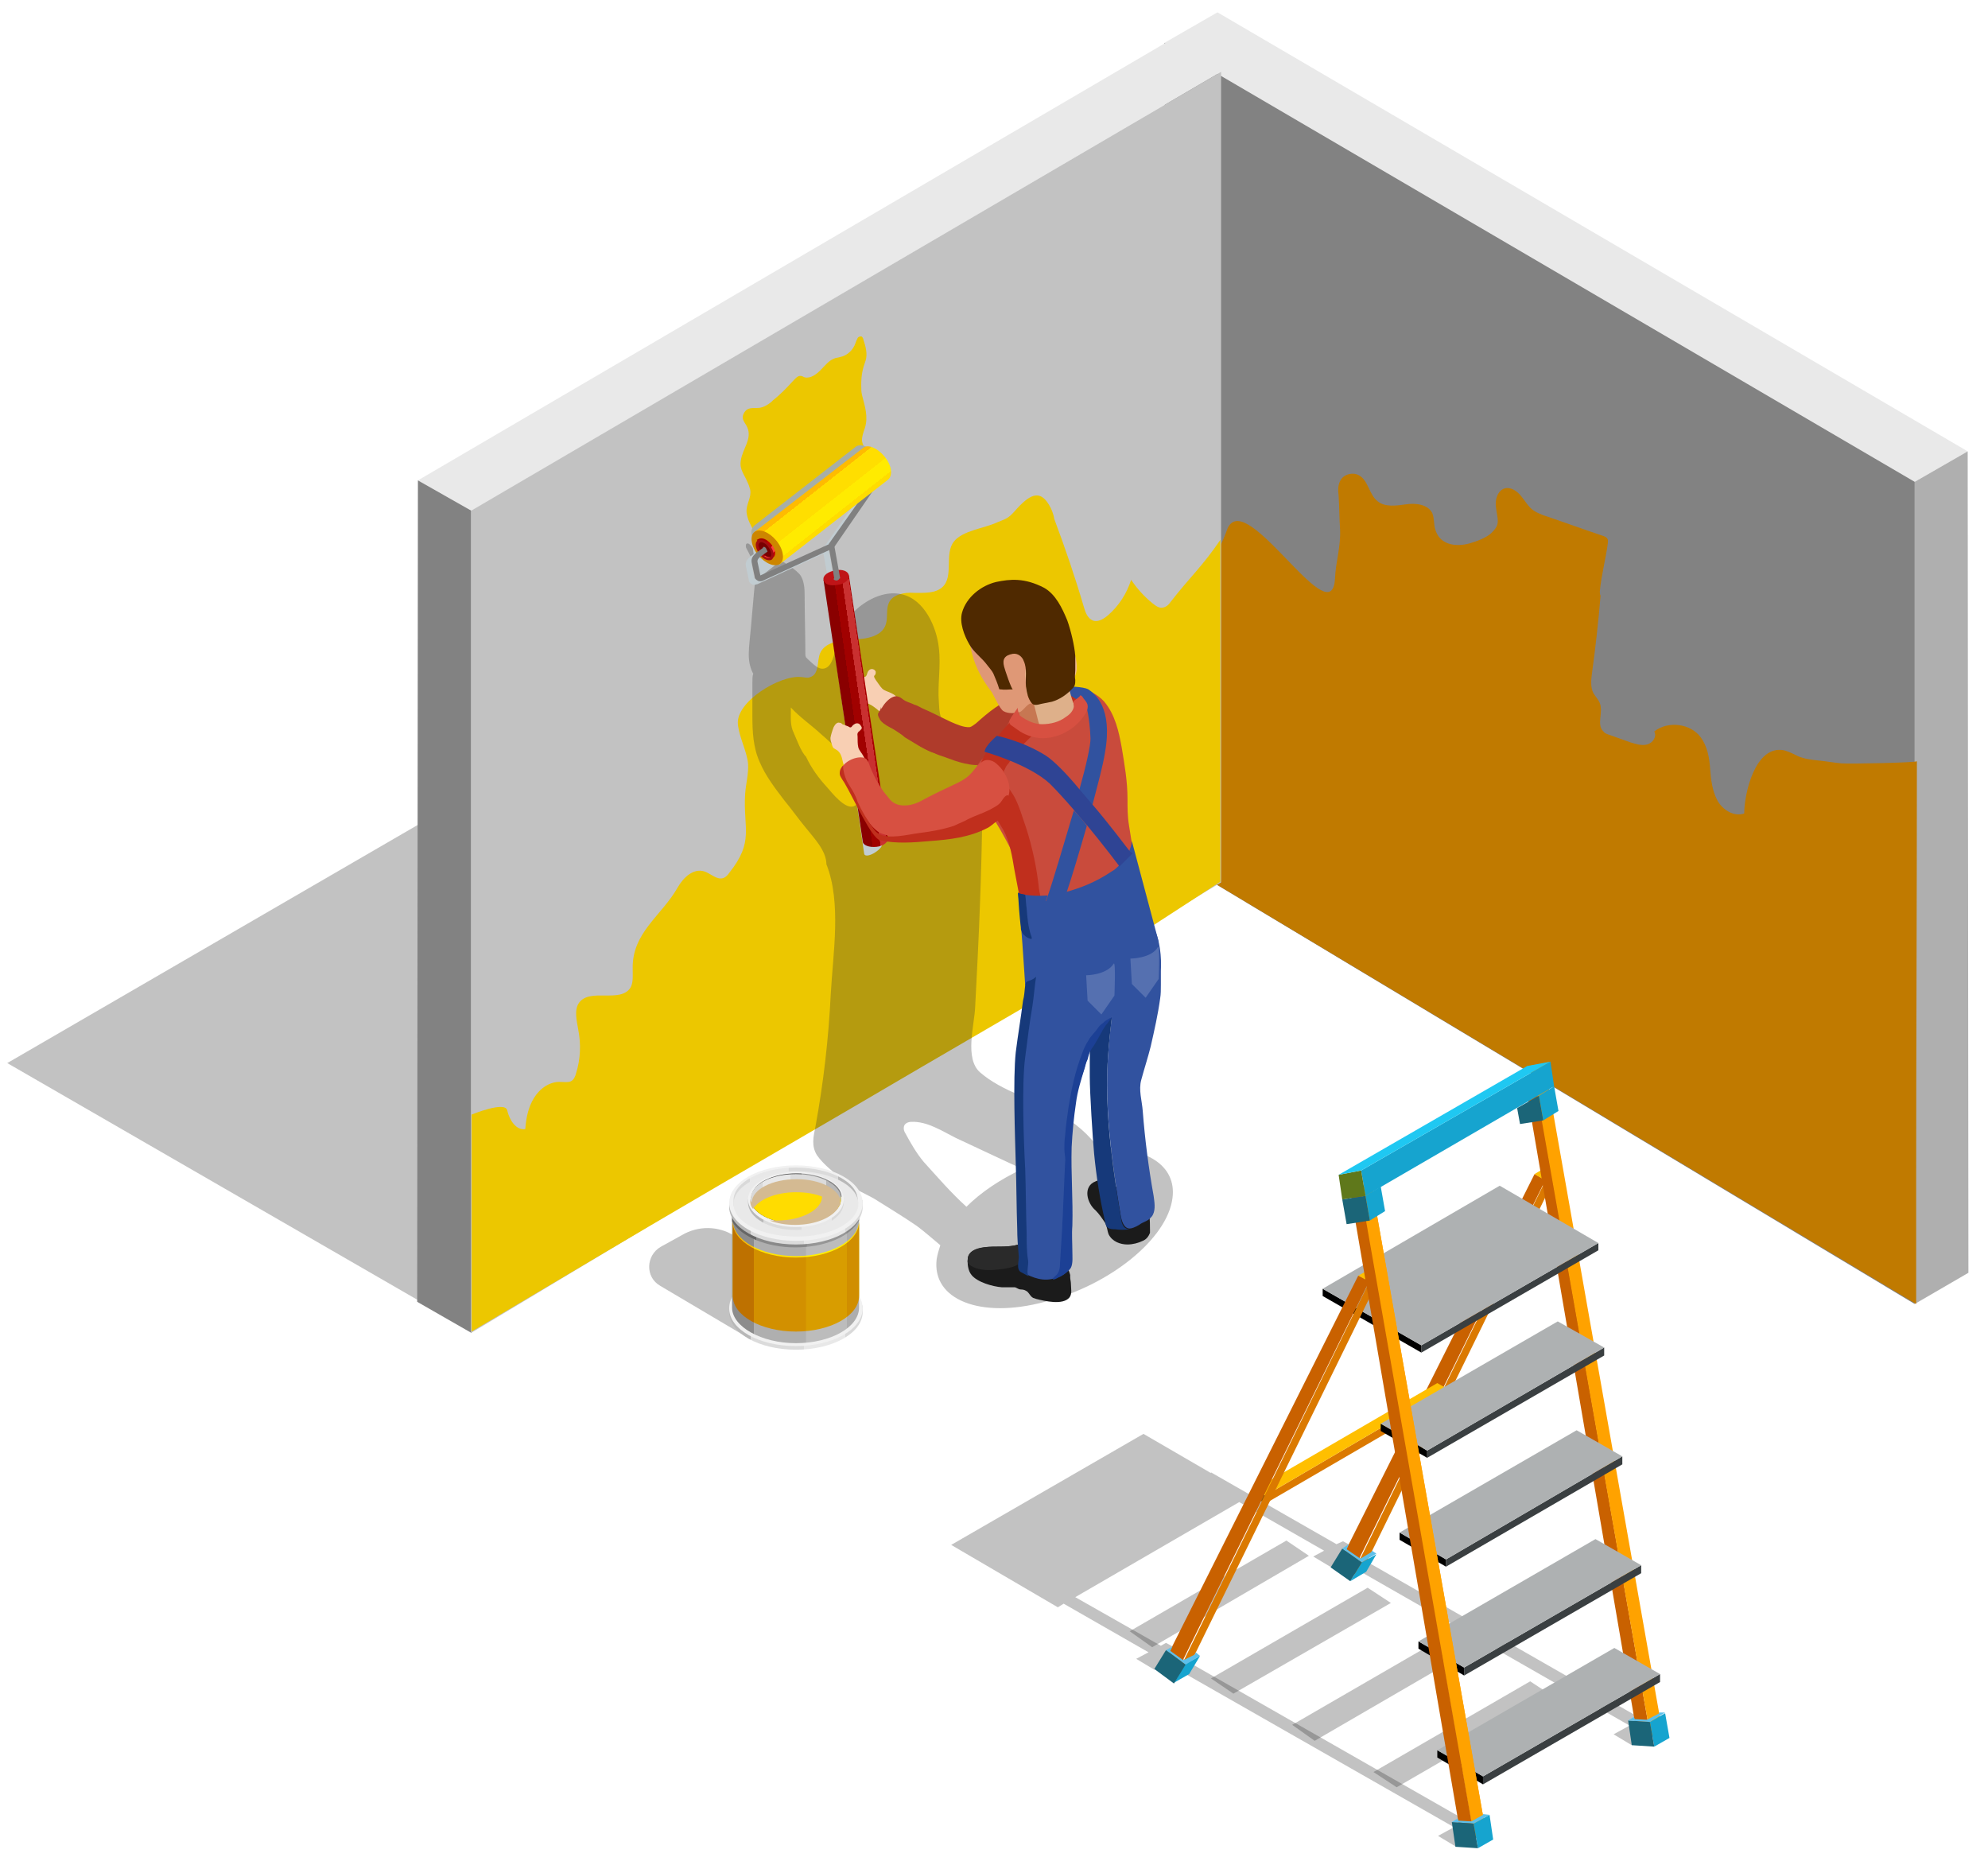 <?xml version="1.0" encoding="utf-8"?>
<!-- Generator: Adobe Illustrator 22.1.0, SVG Export Plug-In . SVG Version: 6.00 Build 0)  -->
<svg version="1.0" id="Layer_1" xmlns="http://www.w3.org/2000/svg" xmlns:xlink="http://www.w3.org/1999/xlink" x="0px" y="0px"
	 viewBox="0 0 274 257" enable-background="new 0 0 274 257" xml:space="preserve">
<g>
	<polygon fill="#E9E9E9" points="167.8,1.7 160.5,5.9 263.9,66.4 271.2,62.2 	"/>
	<polygon fill="#AFAFAF" points="263.9,179.7 271.3,175.4 271.2,62.2 263.9,66.4 	"/>
</g>
<polygon fill="#828282" points="160.5,117.6 263.9,179.7 263.9,66.4 160.5,5.9 "/>
<path fill="#C07A00" d="M220.5,81.5c0.2-2.2,0.8-4.4,1.1-6.6c0-0.2,0.1-0.5-0.1-0.7c-0.1-0.2-0.4-0.3-0.7-0.4
	c-2.7-0.9-5.4-1.9-8.1-2.8c-0.5-0.2-1-0.4-1.4-0.7c-0.7-0.5-1.1-1.3-1.7-2c-0.6-0.7-1.4-1.2-2.2-1c-1,0.3-1.4,1.6-1.2,2.7
	c0.2,1.6,0.6,2.2-0.5,3.3c-0.7,0.8-2.2,1.3-3.2,1.6c-1.9,0.5-4.1,0.2-4.7-2c-0.2-0.7-0.1-1.5-0.4-2.2c-0.6-1.2-2.3-1.4-3.6-1.2
	c-1.4,0.2-2.9,0.4-3.9-0.4c-1.2-0.9-1.3-2.9-2.6-3.6c-0.9-0.5-2.2-0.1-2.6,0.8c-0.3,0.6-0.3,1.3-0.2,2c0.1,1.6,0.1,3.2,0.2,4.7
	c0.1,2.4-0.6,4.4-0.7,6.7c-0.4,7.7-11.2-10.8-14.4-7.5c-0.4,0.4-0.5,0.9-0.7,1.4c-1.6,4.2-4.7,6.5-7.1,10c-2.3,3.6-1.1,9.5-1.1,13.6
	c0,6.8,0,13.7,0,20.5l103.4,62c0-5.5,0-11,0-16.4c0-19.5,0.1-39,0.1-58.4c0,0.2-9.3,0.4-10.4,0.3c-1.1-0.1-2.1-0.3-3.2-0.4
	c-0.9-0.1-1.9-0.2-2.8-0.6c-0.6-0.3-1.2-0.6-1.9-0.8c-4-0.8-5.5,6-5.5,8.7c-1.4,0.5-3-0.5-3.7-1.8c-0.7-1.3-0.9-2.9-1-4.4
	c-0.1-1.5-0.4-3.1-1.3-4.3c-1.4-1.9-4.5-2.3-6.4-0.8c0.4,0.7-0.2,1.6-1,1.8c-0.8,0.2-1.6-0.1-2.3-0.3c-0.9-0.3-1.9-0.7-2.8-1
	c-0.3-0.1-0.7-0.2-0.9-0.5c-1-0.9,0-2.6-0.5-3.9c-0.2-0.5-0.6-0.9-0.9-1.4c-0.4-0.8-0.3-1.8-0.2-2.6c0.5-3.6,0.9-7.2,1.2-10.8
	C220.5,81.9,220.5,81.7,220.5,81.5z"/>
<polygon opacity="0.3" fill="#333333" points="160.5,123.8 61.3,181.3 1,146.5 100.3,88.9 "/>
<g>
	<g>
		<g>
			<g>
				<polygon fill="#E9E9E9" points="161,5.7 168.3,9.9 65,70.4 57.6,66.2 				"/>
				<polygon fill="#828282" points="65,183.7 57.5,179.4 57.6,66.2 65,70.4 				"/>
			</g>
			<polygon fill="#C2C2C2" points="168.3,121.6 64.9,183.7 64.9,70.4 168.3,9.9 			"/>
			<path fill="#ECC700" d="M144.6,69.6c-1.3-2.2-2.7-1.5-4.8,0.9c-0.9,1-1.2,1-2.4,1.5c-1.7,0.8-4.7,1.1-5.9,2.6
				c-1.4,1.7,0,4.8-1.6,6.3c-1,0.9-2.5,0.8-3.9,0.8c-1.3-0.1-3,0.2-3.5,1.4c-0.4,0.9-0.1,1.9-0.4,2.9c-0.5,1.7-2.7,2.1-4.5,2.1
				c-1.8,0.1-4,0.4-4.6,2c-0.4,1.1-0.1,2.8-1.3,3.2c-0.4,0.2-0.9,0-1.3,0c-2.9-0.3-9,3.4-8.7,6.5c0.2,1.9,1.2,3.6,1.4,5.4
				c0.1,1.4-0.3,2.8-0.4,4.2c-0.3,4.8,1.3,6.5-2.2,10.9c-0.2,0.3-0.5,0.6-0.8,0.7c-0.9,0.3-1.7-0.6-2.6-0.9
				c-1.5-0.5-2.9,0.8-3.7,2.2c-2.2,3.9-6.3,6.2-6.2,11.2c0,0.9,0.1,1.9-0.3,2.6c-1.4,2.2-5.6,0-7.1,2.1c-0.7,1-0.3,2.5-0.1,3.7
				c0.4,2,0.3,4.1-0.3,6c-0.1,0.4-0.3,0.9-0.7,1.1c-0.4,0.2-0.9,0.1-1.4,0.1c-1.5-0.1-2.9,0.9-3.7,2.2s-1.1,2.8-1.2,4.3
				c-1.3,0.2-2.2-1.3-2.5-2.6c-0.3-1.3-4.9,0.6-4.9,0.6v29.9c0,0,19-11.3,24.8-14.7c12.4-7.3,24.9-14.5,37.3-21.8
				c4.6-2.7,9.3-5.4,13.9-8.1c4.9-2.8,27.2-17.4,27.2-17.4l0-47.1c-2.6,3.8-4.1,5-6.9,8.6c-0.2,0.3-0.5,0.6-0.9,0.7
				c-0.6,0.2-1.1-0.2-1.6-0.6c-1.1-0.9-2.1-2-2.9-3.2c-0.6,1.9-1.7,3.6-3.2,4.9c-0.6,0.5-1.4,1-2.1,0.7c-0.7-0.3-1-1.1-1.2-1.8
				c-1.2-4.1-2.6-8.2-4.1-12.2C145.2,70.8,144.9,70.1,144.6,69.6z"/>
		</g>
	</g>
	<path opacity="0.3" fill="#333333" d="M129.4,89.3c-0.3-2.9-2-6.7-5.1-7.4c-2.5-0.6-5.2,0.9-6.8,2.6c-1.4,1.4-1.8,3-2.3,4.8
		c-0.2,0.8-0.5,2.5-1.5,2.8c-0.9,0.3-1.7-0.7-2.3-1.2c-0.1-0.1-0.2-0.2-0.3-0.3c-0.1-0.2-0.1-0.3-0.1-0.5c0-2.7-0.1-5.5-0.1-8.2
		c0-0.9-0.1-1.8-0.5-2.5c-0.3-0.5-0.9-0.9-1.4-1.3c-0.5-0.3-0.9-0.6-1.4-0.9c-0.2-0.2-0.5-0.3-0.7-0.4c-0.3-0.1-0.6,0-0.8,0.1
		c-0.2,0.2-0.4,0.7-0.6,0.7c-0.2,0-0.6-0.6-0.7-0.8c-0.3-0.4-0.6-0.7-0.9-1.1c-0.2-0.2-0.6-0.9-0.9-0.8c-0.2,0-0.2,0.2-0.2,0.4
		c0,0.2,0.1,0.3,0.2,0.5c0.6,1.1,1.3,2.7,1.1,4c-0.3,2.9-0.5,5.8-0.8,8.7c-0.1,1.1-0.2,2.2,0.1,3.3c0.3,1.2,1.1,2.1,1.9,3
		c0.6,0.6,1.2,1.3,2,1.7c0.7,0.3,1.1,0.4,1.7,1c1.3,1.4,2.8,2.4,4.2,3.7c1.8,1.5,3.4,3.5,5.7,4c0.2,0.1,0.5,0.1,0.7,0.3
		c0.6,0.7-0.1,2.1-0.4,2.8c-0.2,0.5-0.4,1.1-0.6,1.6c-0.2,0.5-0.4,1-0.9,1.2c-1.2,0.5-3-1.8-3.7-2.6c-1.2-1.3-2.2-2.7-2.9-4.2
		c-0.7-0.7-1.3-2.4-1.7-3.3c-0.5-1-0.4-2-0.4-3.1c0-1.2,0-2.4-0.6-3.4c-0.3-0.5-0.7-1-1.3-1.3c-0.6-0.3-1.1,0-1.6-0.4
		c-0.3-0.2-0.6-0.5-0.9-0.5c-0.4,0-0.7,0.3-0.8,0.6c-0.1,0.3-0.1,0.7-0.1,1.1c0,1.6,0,3.1,0,4.7c0,2.1,0.1,4.3,1,6.3
		c0.8,1.9,2.1,3.6,3.4,5.3c1,1.2,1.9,2.5,2.9,3.7c1.1,1.4,2.9,3.2,2.9,5.1c2.1,5.3,0.9,12.3,0.6,17.9c-0.3,6.1-1,12.2-2.1,18.2
		c-0.3,1.5-0.6,2.7,0.2,4c0.9,1.3,2.4,2.4,3.5,3.4c1.2,1.1,3,1.8,4.4,2.6c1.9,1.2,3.9,2.4,5.8,3.7c1.1,0.8,2.2,1.8,3.3,2.7
		c-0.2,0.6-0.4,1.3-0.5,1.9c-0.7,5.6,6,8.3,14.9,5.9c9-2.3,16.9-8.7,17.6-14.3c0.6-4.5-3.7-7.2-10.1-6.7c-1.4-2.1-3.4-3.7-5.6-5
		c-3.4-1.9-7.8-3-10.8-5.6c-2.2-1.9-0.8-6.5-0.7-9c0.5-9.2,0.9-18.4,1-27.6c0-2.2,0.8-7.4-0.7-9.3c-0.6-0.7-1.4-1.1-2.3-1.3
		c-2.5-0.7-2.9-1.2-3-3.8C129.2,94.3,129.7,91.8,129.4,89.3z M124.8,156.2c-0.2-0.3-0.3-0.6-0.2-1c0.1-0.4,0.6-0.6,1-0.6
		c2.2-0.1,4.3,1.3,6.1,2.2c2.6,1.2,5.1,2.4,7.7,3.6c0.5,0.2,1,0.5,1.5,0.7c-3,1.4-5.7,3.2-7.7,5.2c-2.1-1.9-4-4.1-5.9-6.2
		C126.3,158.9,125.5,157.5,124.8,156.2z"/>
	<path opacity="0.3" fill="#333333" d="M105.6,183.4l-2.1,1.2L91,177.2c-2.1-1.2-2-4.2,0.1-5.4l2.9-1.6c2.2-1.3,5-1.3,7.2,0.1
		l13.6,8.1L105.6,183.4z"/>
	<g>
		<g>
			<g>
				
					<linearGradient id="SVGID_1_" gradientUnits="userSpaceOnUse" x1="43.42" y1="182.979" x2="61.783" y2="182.979" gradientTransform="matrix(1 0 0 1 57.066 0)">
					<stop  offset="0.161" style="stop-color:#B8B8B8"/>
					<stop  offset="0.163" style="stop-color:#DBDBDB"/>
					<stop  offset="0.559" style="stop-color:#DBDBDB"/>
					<stop  offset="0.562" style="stop-color:#E8E8E8"/>
					<stop  offset="0.873" style="stop-color:#E8E8E8"/>
					<stop  offset="0.874" style="stop-color:#D9D9D9"/>
				</linearGradient>
				<path fill="url(#SVGID_1_)" d="M109.7,186c5.1,0,9.2-2.3,9.2-5.2l0-0.9c-6.1,0.4-12.2,0.5-18.4,0.4l0,0.5
					C100.5,183.7,104.6,186,109.7,186z"/>
				<path fill="#F1F1F1" d="M100.5,180.3c0,2.9,4.1,5.2,9.2,5.2s9.2-2.3,9.2-5.2c0-2.9-4.1-5.2-9.2-5.2
					C104.6,175.1,100.5,177.4,100.5,180.3z"/>
			</g>
			
				<linearGradient id="SVGID_2_" gradientUnits="userSpaceOnUse" x1="124.112" y1="-7.23" x2="142.205" y2="-7.23" gradientTransform="matrix(1 0 0 1 -23.169 182.504)">
				<stop  offset="0.161" style="stop-color:#8C8C8C"/>
				<stop  offset="0.163" style="stop-color:#AFAFAF"/>
				<stop  offset="0.559" style="stop-color:#AFAFAF"/>
				<stop  offset="0.562" style="stop-color:#BCBCBC"/>
				<stop  offset="0.873" style="stop-color:#BCBCBC"/>
				<stop  offset="0.874" style="stop-color:#ADADAD"/>
			</linearGradient>
			<path fill="url(#SVGID_2_)" d="M109.7,185.1c4.8,0,8.7-2.2,8.7-4.9l0-14.6c-5.8,0.3-11.6,0.5-17.5,0.4l0,14.2
				C100.9,182.8,104.9,185.1,109.7,185.1z"/>
			
				<linearGradient id="SVGID_3_" gradientUnits="userSpaceOnUse" x1="44.337" y1="168.795" x2="61.815" y2="168.795" gradientTransform="matrix(1 0 0 1 57.066 0)">
				<stop  offset="0.161" style="stop-color:#666666"/>
				<stop  offset="0.163" style="stop-color:#898989"/>
				<stop  offset="0.559" style="stop-color:#898989"/>
				<stop  offset="0.562" style="stop-color:#969696"/>
				<stop  offset="0.873" style="stop-color:#969696"/>
				<stop  offset="0.874" style="stop-color:#878787"/>
			</linearGradient>
			<path fill="url(#SVGID_3_)" d="M100.9,166.2l0,2.1c1.2,2.1,4.7,3.6,8.7,3.6c4.1,0,7.6-1.5,8.8-3.7l0-2.4
				C112.6,166.1,106.8,166.2,100.9,166.2z"/>
			
				<linearGradient id="SVGID_4_" gradientUnits="userSpaceOnUse" x1="43.877" y1="175.831" x2="61.962" y2="175.831" gradientTransform="matrix(1 0 0 1 57.066 0)">
				<stop  offset="0.161" style="stop-color:#FABF00"/>
				<stop  offset="0.163" style="stop-color:#FFE300"/>
				<stop  offset="0.559" style="stop-color:#FFE300"/>
				<stop  offset="0.562" style="stop-color:#FFF000"/>
				<stop  offset="0.873" style="stop-color:#FFF000"/>
				<stop  offset="0.874" style="stop-color:#FFE100"/>
			</linearGradient>
			<path fill="url(#SVGID_4_)" d="M118.4,168.2c0,2.7-3.9,4.9-8.7,4.9c-4.8,0-8.7-2.2-8.7-4.9l0,10.2c0,2.7,3.9,4.9,8.7,4.9
				c4.8,0,8.7-2.2,8.7-4.9V168.2z"/>
			
				<linearGradient id="SVGID_5_" gradientUnits="userSpaceOnUse" x1="43.877" y1="176.044" x2="61.962" y2="176.044" gradientTransform="matrix(1 0 0 1 57.066 0)">
				<stop  offset="0.161" style="stop-color:#BE7100"/>
				<stop  offset="0.163" style="stop-color:#D29000"/>
				<stop  offset="0.559" style="stop-color:#D29000"/>
				<stop  offset="0.562" style="stop-color:#D89D00"/>
				<stop  offset="0.873" style="stop-color:#D89D00"/>
				<stop  offset="0.874" style="stop-color:#D08E00"/>
			</linearGradient>
			<path fill="url(#SVGID_5_)" d="M118.4,168.4c0,2.7-3.9,4.9-8.7,4.9c-4.8,0-8.7-2.2-8.7-4.9l0,10.2c0,2.7,3.9,4.9,8.7,4.9
				c4.8,0,8.7-2.2,8.7-4.9V168.4z"/>
			<path fill="#6D6D6D" d="M100.9,165.9c0,2.7,3.9,5,8.8,5c4.8,0,8.8-2.2,8.8-5c0-2.7-3.9-5-8.8-5
				C104.9,160.9,100.9,163.1,100.9,165.9z"/>
			<g>
				
					<linearGradient id="SVGID_6_" gradientUnits="userSpaceOnUse" x1="43.42" y1="168.442" x2="61.783" y2="168.442" gradientTransform="matrix(1 0 0 1 57.066 0)">
					<stop  offset="0.161" style="stop-color:#B8B8B8"/>
					<stop  offset="0.163" style="stop-color:#DBDBDB"/>
					<stop  offset="0.559" style="stop-color:#DBDBDB"/>
					<stop  offset="0.562" style="stop-color:#E8E8E8"/>
					<stop  offset="0.873" style="stop-color:#E8E8E8"/>
					<stop  offset="0.874" style="stop-color:#D9D9D9"/>
				</linearGradient>
				<path fill="url(#SVGID_6_)" d="M109.7,171.5c5.1,0,9.2-2.3,9.2-5.2l0-0.9c-6.1,0.4-12.2,0.5-18.4,0.4l0,0.5
					C100.5,169.2,104.6,171.5,109.7,171.5z"/>
				<path fill="#F1F1F1" d="M100.5,165.8c0,2.9,4.1,5.2,9.2,5.2c5.1,0,9.2-2.3,9.2-5.2c0-2.9-4.1-5.2-9.2-5.2
					C104.6,160.6,100.5,162.9,100.5,165.8z"/>
			</g>
			<g>
				
					<linearGradient id="SVGID_7_" gradientUnits="userSpaceOnUse" x1="44.088" y1="163.601" x2="61.229" y2="163.601" gradientTransform="matrix(1 0 0 1 57.066 0)">
					<stop  offset="0.126" style="stop-color:#D9D9D9"/>
					<stop  offset="0.127" style="stop-color:#E8E8E8"/>
					<stop  offset="0.438" style="stop-color:#E8E8E8"/>
					<stop  offset="0.441" style="stop-color:#DBDBDB"/>
					<stop  offset="0.837" style="stop-color:#DBDBDB"/>
					<stop  offset="0.839" style="stop-color:#B8B8B8"/>
				</linearGradient>
				<path fill="url(#SVGID_7_)" d="M109.7,160.9c-4.7,0-8.6,2-8.6,4.5l0,0.8c5.7-0.3,11.4-0.4,17.1-0.4l0-0.4
					C118.3,163,114.5,160.9,109.7,160.9z"/>
				<path fill="#E9E9E9" d="M118.3,165.9c0-2.5-3.8-4.5-8.6-4.5c-4.7,0-8.6,2-8.6,4.5c0,2.5,3.8,4.5,8.6,4.5
					C114.4,170.5,118.3,168.4,118.3,165.9z"/>
			</g>
		</g>
		<g>
			
				<linearGradient id="SVGID_8_" gradientUnits="userSpaceOnUse" x1="46.02" y1="167.28" x2="59.251" y2="167.28" gradientTransform="matrix(1 0 0 1 57.066 0)">
				<stop  offset="0.161" style="stop-color:#B8B8B8"/>
				<stop  offset="0.163" style="stop-color:#DBDBDB"/>
				<stop  offset="0.559" style="stop-color:#DBDBDB"/>
				<stop  offset="0.562" style="stop-color:#E8E8E8"/>
				<stop  offset="0.873" style="stop-color:#E8E8E8"/>
				<stop  offset="0.874" style="stop-color:#D9D9D9"/>
			</linearGradient>
			<path fill="url(#SVGID_8_)" d="M109.7,169.5c3.7,0,6.6-1.7,6.6-3.8l0-0.7c-4.4,0.3-8.8,0.4-13.2,0.3l0,0.4
				C103.1,167.8,106,169.5,109.7,169.5z"/>
			<path fill="#F1F1F1" d="M103.1,165.3c0,2.1,3,3.8,6.6,3.8c3.7,0,6.6-1.7,6.6-3.8c0-2.1-3-3.8-6.6-3.8
				C106.1,161.5,103.1,163.2,103.1,165.3z"/>
		</g>
		<g>
			
				<linearGradient id="SVGID_9_" gradientUnits="userSpaceOnUse" x1="46.465" y1="165.216" x2="58.847" y2="165.216" gradientTransform="matrix(1 0 0 1 57.066 0)">
				<stop  offset="0.161" style="stop-color:#383838"/>
				<stop  offset="0.163" style="stop-color:#4F4F4F"/>
				<stop  offset="0.559" style="stop-color:#4F4F4F"/>
				<stop  offset="0.562" style="stop-color:#919191"/>
				<stop  offset="0.873" style="stop-color:#919191"/>
				<stop  offset="0.874" style="stop-color:#828282"/>
			</linearGradient>
			<path fill="url(#SVGID_9_)" d="M115.9,165l0,0.3v0c0,1.8-2.8,3.3-6.2,3.3c-3.4,0-6.2-1.5-6.2-3.3c0-0.1,0-0.3,0.1-0.4
				c0,0,0-0.1,0-0.1c0.2-1.7,2.8-3.1,6.2-3.1c3.3,0,6.1,1.4,6.2,3.2C115.9,165,115.9,165,115.9,165z"/>
		</g>
		<path fill="#FFDC00" d="M115.9,165l0,0.3v0c0,1.8-2.8,3.3-6.2,3.3c-3.4,0-6.2-1.5-6.2-3.3c0-0.1,0-0.3,0.1-0.4c0,0,0-0.1,0-0.1
			c1.6-0.8,3.7-1.3,6.1-1.3c2.4,0,4.7,0.5,6.2,1.4C115.9,165,115.9,165,115.9,165z"/>
		<path fill="#D4BA92" d="M115.8,166c0,0,0-0.1,0-0.1c0-0.1,0-0.1,0-0.2c0-0.1,0-0.2,0-0.2c0,0,0,0,0-0.1c0,0,0,0,0,0v0v0h0l0-0.3
			c0,0,0,0,0,0c0,0,0,0,0-0.1c0,0,0,0,0,0c0-0.1,0-0.2,0-0.2c0-0.1,0-0.1-0.1-0.2c0,0,0-0.1,0-0.1c0-0.1-0.1-0.1-0.1-0.2l0,0l0,0
			c-0.7-1.4-3.1-2.4-5.9-2.4c-3.3,0-6,1.4-6.2,3.1c0,0,0,0.1,0,0.1c0,0.1-0.1,0.3-0.1,0.4c0,0.4,0.1,0.8,0.4,1.1
			c0.8-1.3,3.1-2.3,5.9-2.3c1.4,0,2.6,0.2,3.6,0.6v0c0,1.8-2.8,3.3-6.2,3.3c-0.3,0-0.7,0-1,0c1,0.4,2.2,0.6,3.5,0.6
			c2.9,0,5.3-1.1,6-2.5c0,0,0,0,0-0.1C115.8,166.1,115.8,166,115.8,166z"/>
		
			<linearGradient id="SVGID_10_" gradientUnits="userSpaceOnUse" x1="46.464" y1="163.744" x2="58.848" y2="163.744" gradientTransform="matrix(1 0 0 1 57.066 0)">
			<stop  offset="0.126" style="stop-color:#D9D9D9"/>
			<stop  offset="0.127" style="stop-color:#E8E8E8"/>
			<stop  offset="0.438" style="stop-color:#E8E8E8"/>
			<stop  offset="0.441" style="stop-color:#DBDBDB"/>
			<stop  offset="0.837" style="stop-color:#DBDBDB"/>
			<stop  offset="0.839" style="stop-color:#B8B8B8"/>
		</linearGradient>
		<path fill="url(#SVGID_10_)" d="M103.6,165.7c0.1-1.8,2.8-3.2,6.2-3.2c3.3,0,5.9,1.4,6.1,3.1c0-0.1,0-0.1,0-0.2c0,0,0,0,0,0h0
			l0-0.3c0-1.8-2.8-3.3-6.2-3.3c-3.4,0-6.1,1.4-6.2,3.2c0,0.1-0.1,0.3-0.1,0.4C103.5,165.5,103.5,165.6,103.6,165.7
			C103.6,165.7,103.6,165.7,103.6,165.7z"/>
	</g>
	<g id="XMLID_54_">
		<path id="XMLID_55_" fill="#F8CFB3" d="M117.3,94.5c-0.1-0.5,0-0.9,0.4-1c0.2,0,0.3,0,0.5-0.1c0.3,0,0.5-0.1,0.8-0.1
			c0.3,0,0.4-0.1,0.5-0.4c0.1-0.5,0.5-0.9,1-0.6c0.1,0.1,0.2,0.2,0.2,0.3c0,0.1,0,0.3-0.1,0.4c0,0,0,0.1-0.1,0.1
			c-0.1,0.2,0.1,0.4,0.2,0.6c0.3,0.4,0.6,0.9,0.9,1.2c0.3,0.3,0.8,0.4,1.2,0.6c0.2,0.1,0.4,0.2,0.5,0.3c0.1,0,0.1,0.1,0.2,0.2
			c0.3,0.3,0,0.7,0,1c-0.1,0.4-0.3,0.6-0.6,0.8c-0.2,0.2-0.6,0.5-0.9,0.6c0,0-0.1,0-0.1,0c-0.4,0-0.9-0.6-1.2-0.8
			c-0.4-0.3-0.8-0.6-1.3-0.7c-0.2,0-0.4,0-0.6,0c-0.3,0-0.4-0.2-0.6-0.4c-0.3-0.2-0.5-0.4-0.6-0.7C117.7,95.7,117.4,95,117.3,94.5z"
			/>
		<path fill="#AF3B2B" d="M141.6,95.8c-0.9-0.3-1.8-0.3-2.5,0.2c-0.7,0.5-1.2,1.1-1.9,1.5c-1,0.7-1.8,1.4-2.7,2.2
			c-0.3,0.2-0.5,0.4-0.8,0.5c-0.8,0.1-1.9-0.4-2.6-0.7c-1.3-0.6-2.6-1.3-4-1.9c-0.4-0.2-0.7-0.4-1.1-0.5c-0.4-0.2-0.8-0.3-1.2-0.5
			c-0.4-0.2-0.6-0.5-1-0.6c-1-0.4-2.7,1.6-2.6,2.8c0,0.3,0.2,0.6,0.5,0.8c1.9,1,6.6,4.8,8.7,4.4c2.6-0.5,5.4-0.2,8-1
			c1-0.3,2-0.9,2.6-1.7c0.5-0.7,0.7-1.6,1.3-2.2c0.6-0.7,1.5-0.6,2.3-1c0.2-0.1,0.5-0.2,0.6-0.4c0.2-0.4,0-0.9-0.4-1.2
			C143.8,95.8,142.6,96.2,141.6,95.8z"/>
		<path fill="#AF3B2B" d="M130.4,104.4c0.8,0.3,1.6,0.6,2.5,0.8c0.9,0.2,2,0.4,2.9,0c0.4-0.2,0.8-0.6,1.1-0.9
			c0.3-0.4,0.8-0.6,1.2-0.9c0.9-0.6,2.1-0.8,3-1.4c1.2-0.8,2.1-2.2,2-3.6c0-0.1,0-0.1,0-0.2c-0.1-0.1-0.2-0.1-0.4-0.1
			c-1,0-1.3,0-1.8,0.9c-0.3,0.6-0.5,1.3-1,1.8c-0.4,0.5-1.1,0.9-1.7,1.1c-1.2,0.5-2.4,0.9-3.6,1.1c-0.8,0.1-1.7,0.2-2.5,0.3
			c-0.9,0-1.8,0-2.6-0.5c-0.8-0.5-1.8-0.7-2.6-1.1c-1.1-0.6-2.1-1.5-3.2-2.1c-0.3-0.2-0.7-0.4-1-0.6c-0.6-0.4-1.1-0.9-1.3-1.6
			c0.1,0.3-0.3,0.7-0.4,1c0,0.5,0.5,1,0.8,1.3c0.5,0.4,1.2,0.7,1.8,1c0.4,0.3,0.8,0.6,1.1,0.9c0.5,0.3,1,0.6,1.5,0.9
			c0.8,0.5,1.7,1,2.6,1.3C129.4,104.1,129.9,104.2,130.4,104.4z"/>
	</g>
	<g>
		<polygon fill="#C1CCD1" points="106.6,72.1 103.6,74.5 104.4,79.8 116.6,70.2 115.8,64.8 		"/>
		<g>
			<g>
				<polygon fill="#C1CCD1" points="114.1,75.9 113.5,75.5 119.5,66.9 119.3,64.3 120.1,64.2 120.3,67.1 120.2,67.3 				"/>
			</g>
			<g>
				<path fill="#C1CCD1" d="M104,80.6c-0.1,0-0.3,0-0.4-0.1c-0.2-0.1-0.4-0.3-0.4-0.6l-0.4-1.9c-0.1-0.6,0.2-0.9,0.6-1.3l1.1-0.8
					l0.5,0.6l-1.1,0.8c-0.3,0.3-0.3,0.4-0.3,0.6l0.4,1.9l10.1-4.6l0.9,5l-0.8,0.1l-0.7-4l-9.1,4.2C104.3,80.5,104.1,80.6,104,80.6z"
					/>
			</g>
		</g>
		<path fill="#ECC700" d="M106.5,55.2c-0.1,0.1-0.1,0.1-0.2,0.2c-0.5,0.4-1,0.7-1.6,0.8c-0.9,0.1-1.7-0.2-2.2,0.8
			c-0.4,0.8,0.2,1.2,0.5,1.9c0.7,1.6-0.7,3-0.9,4.6c-0.2,1.2,0.5,1.9,0.9,2.9c0.2,0.4,0.3,0.7,0.4,1.1c0.2,1.1-0.6,2-0.5,3.1
			c0.1,1,0.6,1.8,1,2.6c0.2,0.5,0.3,1.6,0.7,2c0.9,0.8,2.5-0.9,3.4-1.3c1.4-0.7,2.9-1.3,4.2-2.2c2-1.3,3.3-3.3,5.1-4.8
			c1.1-0.9,2.6-2,2.5-3.5c-0.1-1-0.9-1.8-1-2.7c0-0.6,0.2-1.1,0.4-1.7c0.5-1.6,0-3-0.4-4.6c-0.1-0.4-0.1-0.9-0.1-1.4
			c0-1.3,0.2-2.2,0.6-3.3c0.3-0.9,0-2-0.3-2.9c0-0.1-0.1-0.3-0.2-0.4c-0.2-0.1-0.5,0-0.6,0.2c-0.1,0.2-0.2,0.4-0.3,0.7
			c-0.3,0.9-1.1,1.7-2.1,1.9c-0.3,0.1-0.6,0.1-0.8,0.2c-0.8,0.3-1.3,1-1.9,1.6c-0.6,0.6-1.4,1.2-2.2,1c-0.2-0.1-0.4-0.2-0.6-0.2
			c-0.4,0-0.7,0.4-1,0.7C108.3,53.6,107.5,54.4,106.5,55.2z"/>
		<path fill="#A6AEA8" d="M120.9,62.8c1,1.2,1.2,2.6,0.5,3.2l-15,11.7c-0.8-1.2-1.7-2.3-2.6-3.5c-0.4-0.6-0.3-1.4,0.2-1.8l13.9-10.8
			C118.6,61,119.9,61.6,120.9,62.8z"/>
		<g>
			<path fill="#C1CCD1" d="M120.4,117.6c0.7-0.4,1.2-0.9,1.2-1.3l-4.4-30.2c-0.8,0.5-1.7,0.9-2.5,1.4l4.4,30.1
				C119.1,118,119.7,118,120.4,117.6z"/>
			
				<linearGradient id="SVGID_11_" gradientUnits="userSpaceOnUse" x1="-34.87" y1="-543.971" x2="-30.998" y2="-543.971" gradientTransform="matrix(0.99 -0.143 0.143 0.99 228.441 631.764)">
				<stop  offset="1.554360e-02" style="stop-color:#7B0200"/>
				<stop  offset="2.072480e-02" style="stop-color:#8A0000"/>
				<stop  offset="0.377" style="stop-color:#8A0000"/>
				<stop  offset="0.379" style="stop-color:#A10100"/>
				<stop  offset="0.659" style="stop-color:#A10100"/>
				<stop  offset="0.661" style="stop-color:#C93030"/>
				<stop  offset="0.899" style="stop-color:#C93030"/>
				<stop  offset="0.904" style="stop-color:#A90000"/>
			</linearGradient>
			<path fill="url(#SVGID_11_)" d="M120.8,116.7c1-0.1,1.7-0.7,1.6-1.3L117,79.3c-1.2,0.2-2.3,0.4-3.5,0.6l5.4,36
				C118.9,116.5,119.8,116.8,120.8,116.7z"/>
		</g>
		<g>
			<path fill="#BF1417" d="M113.5,79.9c0.1,0.6,0.9,0.9,1.9,0.7c1-0.1,1.7-0.7,1.6-1.3c-0.1-0.6-0.9-0.9-1.9-0.7
				C114.1,78.8,113.4,79.3,113.5,79.9z"/>
		</g>
		<g>
			<polygon fill="#808080" points="114.9,75.5 114.2,75 120.2,66.5 120,63.8 120.8,63.8 121,66.7 120.9,66.8 			"/>
		</g>
		<g>
			
				<linearGradient id="SVGID_12_" gradientUnits="userSpaceOnUse" x1="-324.309" y1="-73.457" x2="-318.33" y2="-73.457" gradientTransform="matrix(0.619 0.786 0.786 -0.619 370.33 276.32)">
				<stop  offset="0.161" style="stop-color:#FFBB00"/>
				<stop  offset="0.163" style="stop-color:#FFDE00"/>
				<stop  offset="0.559" style="stop-color:#FFDE00"/>
				<stop  offset="0.562" style="stop-color:#FFEB00"/>
				<stop  offset="0.873" style="stop-color:#FFEB00"/>
				<stop  offset="0.874" style="stop-color:#FFDC00"/>
			</linearGradient>
			<path fill="url(#SVGID_12_)" d="M121.9,62.9c1,1.2,1.2,2.6,0.5,3.2l-15,11.7c-1.1-1.5-2.2-3-3.4-4.5l15-11.6
				C119.6,61.2,120.9,61.7,121.9,62.9z"/>
			<path fill="#CD8600" d="M104,73.3c0.7-0.5,2,0,3,1.2c1,1.2,1.2,2.7,0.5,3.2c-0.7,0.5-2,0-3-1.2C103.5,75.3,103.3,73.8,104,73.3z"
				/>
			
				<linearGradient id="SVGID_13_" gradientUnits="userSpaceOnUse" x1="398.322" y1="583.641" x2="399.958" y2="586.474" gradientTransform="matrix(0.371 -0.929 -0.929 -0.371 501.016 663.125)">
				<stop  offset="9.588220e-02" style="stop-color:#C70000"/>
				<stop  offset="0.101" style="stop-color:#FF3D3D"/>
				<stop  offset="0.339" style="stop-color:#FF3D3D"/>
				<stop  offset="0.341" style="stop-color:#BF0100"/>
				<stop  offset="0.621" style="stop-color:#BF0100"/>
				<stop  offset="0.623" style="stop-color:#A80000"/>
				<stop  offset="0.979" style="stop-color:#A80000"/>
				<stop  offset="0.985" style="stop-color:#990200"/>
			</linearGradient>
			<path fill="url(#SVGID_13_)" d="M106.3,75c0.6,0.7,0.7,1.5,0.3,1.8l-0.3,0.2c-0.6-0.9-1.3-1.8-2-2.6l0.2-0.1
				C105,74,105.7,74.3,106.3,75z"/>
			<path fill="#A10E10" d="M104.4,74.5c0.4-0.3,1.2,0,1.7,0.7c0.6,0.7,0.7,1.5,0.3,1.9c-0.4,0.3-1.2,0-1.7-0.7
				C104.1,75.6,104,74.8,104.4,74.5z"/>
			<g>
				
					<linearGradient id="SVGID_14_" gradientUnits="userSpaceOnUse" x1="844.072" y1="-44.283" x2="846.397" y2="-44.283" gradientTransform="matrix(-0.65 -0.841 -0.7 0.598 623.957 813.277)">
					<stop  offset="9.588220e-02" style="stop-color:#C70000"/>
					<stop  offset="0.101" style="stop-color:#FF3D3D"/>
					<stop  offset="0.339" style="stop-color:#FF3D3D"/>
					<stop  offset="0.341" style="stop-color:#BF0100"/>
					<stop  offset="0.621" style="stop-color:#BF0100"/>
					<stop  offset="0.623" style="stop-color:#A80000"/>
					<stop  offset="0.979" style="stop-color:#A80000"/>
					<stop  offset="0.985" style="stop-color:#990200"/>
				</linearGradient>
				<path fill="url(#SVGID_14_)" d="M104.9,76.2c-0.4-0.5-0.5-1.1-0.3-1.3l0.2-0.1c0.5,0.7,0.9,1.3,1.4,1.9l-0.1,0.1
					C105.8,77,105.3,76.7,104.9,76.2z"/>
				<path fill="#770002" d="M106.2,76.7c-0.2,0.2-0.8,0-1.2-0.6c-0.4-0.5-0.5-1.1-0.3-1.3c0.2-0.2,0.8,0,1.2,0.6
					C106.3,75.9,106.4,76.5,106.2,76.7z"/>
			</g>
		</g>
		<g>
			<path fill="#808080" d="M104.8,80.1c-0.1,0-0.3,0-0.4-0.1c-0.2-0.1-0.4-0.3-0.4-0.6l-0.4-1.9c-0.1-0.6,0.2-0.9,0.6-1.3l1.1-0.8
				l0.5,0.6l-1.1,0.8c-0.3,0.3-0.3,0.4-0.3,0.6l0.4,1.9l10.1-4.6l0.9,5l-0.8,0.1l-0.7-4l-9.1,4.2C105,80.1,104.9,80.1,104.8,80.1z"
				/>
		</g>
		<path fill="#808080" d="M114.9,79.8c0,0.1,0.2,0.2,0.4,0.2c0.2,0,0.4-0.2,0.4-0.3c0-0.1-0.2-0.2-0.4-0.2S114.9,79.7,114.9,79.8z"
			/>
		<path fill="#808080" d="M105.2,75.4c0.1-0.1,0.3,0,0.4,0.2c0.1,0.2,0.2,0.4,0.1,0.4c-0.1,0.1-0.3,0-0.4-0.2
			C105.2,75.7,105.1,75.5,105.2,75.4z"/>
	</g>
	<g>
		<g>
			<path id="XMLID_53_" fill="#1B1B1B" d="M147.5,175.7c0,0.1,0,0.2,0,0.3c0,0.3,0.1,0.6,0.1,0.9c0,0.6,0.2,1.4-0.2,1.9
				c-0.9,1.1-3.4,0.5-4.6,0.2c-0.2-0.1-0.4-0.1-0.5-0.2c-0.3-0.2-0.4-0.5-0.7-0.8c-0.3-0.2-0.5-0.3-0.9-0.3c-0.3,0-0.5-0.2-0.8-0.3
				c-0.2,0-0.3,0-0.6,0c-0.4,0-0.8,0-1.2,0c-1.3-0.1-3.4-0.7-4.2-1.7c-0.5-0.6-0.6-1.6-0.5-2.4c0.3-1.4,2.7-1.5,3.9-1.5
				c1.2,0,3,0,4-0.7c0.9-0.6,2.6,1.1,3.1,1.6c0.5,0.5,1,1.2,1.8,1.4C147,174.4,147.3,174.9,147.5,175.7z"/>
			<path id="XMLID_52_" fill="#2A2A2A" d="M137.3,171.8c-1.2,0-3.6,0-3.9,1.5c0,0.3-0.1,0.5,0,0.8c0.1,0.1,1,1.1,3.6,0.9
				c2.7-0.2,3.2-0.7,3.2-0.7s1-0.1,0.9-1.2c-0.1-0.7,0-1.5,0.1-2C140.2,171.8,138.5,171.8,137.3,171.8z"/>
			<path id="XMLID_51_" fill="#1B1B1B" d="M152.3,162.7c-0.4-0.1-0.9-0.1-1.3,0.1c-1.8,0.7-1.2,3,0,4c0.5,0.5,0.9,1.1,1.3,1.7
				c0.3,0.5,0.3,1.1,0.5,1.6c0.5,1,1.6,1.4,2.6,1.4c0.7,0,1.5-0.2,2.1-0.5c0.5-0.2,0.8-0.6,1-1.1c0-0.1,0-0.3,0-0.4
				c0-0.7,0-1.4-0.1-2.1c-0.1-0.9-1.4-0.4-1.9-1c-0.4-0.5-0.9-0.9-1.4-1.3c-0.5-0.3-0.7-1-1.1-1.4
				C153.5,163.2,153,162.9,152.3,162.7C152.3,162.8,152.3,162.8,152.3,162.7z"/>
			<path fill="#31529F" d="M160,133.8c0,0.6,0,1.2,0,1.8c0,0,0,0.1,0,0.1c0,0.7,0,1.3-0.1,1.9c-0.3,2.2-0.8,4.4-1.3,6.6
				c-0.4,1.6-0.9,3.1-1.3,4.6c-0.4,1.4,0.1,2.9,0.2,4.3c0.3,3.9,0.8,7.8,1.5,11.7c0.1,0.8,0.3,1.8-0.1,2.6v0
				c-0.1,0.2-0.2,0.3-0.3,0.4c-0.4,0.5-1.1,0.6-1.6,1c-0.5,0.3-1,0.5-1.3,0.5h0c-0.6,0-1-0.6-1.2-1.6c-0.4-2.2-0.7-4.3-1-6.5
				c-0.6-4.4-1-8.8-0.9-13.3c0.1-3.7,0.6-7.3,1-11c0.1-1,0.3-2,0.5-3c0-0.2,0.1-0.3,0.1-0.5c0.3-1.2,1-1.2,1.6-2.1
				c1-1.5,0.8-3.5,1-5.2c0.2-1.6,0.3-3.2,0.5-4.8c-0.1,0.5,0.2,1.1,0.3,1.6c0.2,1.2,0.1,2.4,0.7,3.6c0.2,0.4,0.3,0.9,0.6,1.2
				c0,0,0,0.1,0.1,0.1C159.9,129.6,160.1,131.9,160,133.8z"/>
			<path fill="#16397A" d="M154.5,167.8c-0.4-2.2-0.7-4.3-1-6.5c-0.6-4.4-1-8.8-0.9-13.3c0.1-3.7,0.6-7.3,1-11c0.1-1,0.3-2,0.5-3
				c-0.9,1-1.8,2-2.6,3.1c-0.8,1.1-1,2.6-1,3.9c-0.1,1.6-0.3,3.1-0.3,4.7c0,0.9,0,1.8,0,2.7c0,2.1,0.4,8.5,0.6,10.6
				c0.3,3.1,0.8,6.3,1.5,9.3c0.1,0.4,0.1,0.7,0.4,0.9c0.3,0.2,0.7,0.2,1,0.2c0.6,0.1,1.3,0.1,2,0C155,169.4,154.6,168.9,154.5,167.8
				z"/>
			<path id="XMLID_50_" fill="#83C2BF" d="M152.2,97.5c-0.5-0.9-1-1.5-2-2.1c-1.7-0.9-3.5,0.3-3.5,0.3c-0.4,0.2-0.5,0.9-0.3,1.8
				c0.9-0.1,1.8-0.6,2.6-0.9c0.9-0.3,1.9,0,2.7,0.4C151.9,97.3,152,97.4,152.2,97.5z"/>
			<path id="XMLID_49_" fill="#C94B3C" d="M142.2,95.9c0.5-0.4,1.2-0.3,1.8-0.5c0.5-0.1,0.9-0.3,1.4-0.5c1.1-0.4,2.3-0.3,3.4-0.1
				c1.3,0.3,2.5,0.9,3.4,1.9c1.5,1.8,2,4.1,2.4,6.3c0.4,2.4,0.8,4.7,0.8,7.1c0,1.2,0,2.4,0.2,3.6c0.4,2.7,0.9,5.4,1.7,8
				c0.3,0.9-0.6,2.6-0.2,3.4c0.4,0.8,1.2,2.3,1.2,3.3c0.3,2.9-1.9,3.6-4.2,4.6c-5.4,2.3-8.9,2.9-9.8,2.8c0,0-2.8-13.7-4-16.7
				c-0.7-1.6-1.5-3.1-2.4-4.7c-1-1.7-2.1-3.4-2.9-5.2c-0.6-1.3-1-2.7-0.1-4c0.7-1,1.8-1.8,2.5-2.8c0.8-1.1,1.3-2.3,2-3.5
				C140.3,98,141.3,96.5,142.2,95.9z"/>
			<path id="XMLID_48_" fill="#C02F1D" d="M144.6,95.4c-0.8,0-1.7,0.1-2.3,0.5c-0.9,0.6-1.6,1.5-2.1,2.4c-0.7,1-1.6,1.8-2.3,2.7
				c-0.3,0.4-0.7,0.7-1,1.2c-0.3,0.5-0.7,1-1,1.5c-0.5,0.8-0.8,1.6-1,2.5c-0.3,1,0.2,2.1,0.5,3c0.8,1.8,1.9,3.5,2.9,5.2
				c0.9,1.7,1.2,3.6,1.5,5.4c0.4,2.1,0.8,4.1,1.1,6.2c0.4,2.7,0.6,5.5,0.6,8.3c0,1.9,3.6,1.6,4.9,1.3c-0.2-0.7-3-11.6-3.2-13.1
				c-0.3-2.9-0.9-5.7-1.8-8.5c-0.5-1.4-0.9-2.9-1.6-4.2c-0.5-0.9-1.3-1.7-1.4-2.9c0-0.2,0-0.4,0-0.6l-0.2,0.2
				c0.1-0.2,0.2-0.3,0.3-0.5c0.1-0.3,0.3-0.6,0.5-0.8c2.5-3.9,6.6-6.7,10.8-9C148.6,95.7,146.5,95.3,144.6,95.4z"/>
			<path fill="#31529F" d="M149.8,113.8c-1.1,3.8-2.2,7.5-2.8,9.2c-0.2,0.7-0.4,1.1-0.4,1.1l-2.5,0.3c0,0,0.1-0.3,0.3-0.9
				c0.7-2,2.2-7.1,3.6-11.8C148.6,112.3,149.2,113,149.8,113.8z"/>
			<path fill="#31529F" d="M152.3,103.7c-0.3,1.9-1,4.4-1.7,7.1c-0.3,1-0.5,1.9-0.8,2.9c-0.6-0.7-1.2-1.4-1.8-2.1
				c0.3-1,0.6-2,0.8-2.9c0.9-3.2,1.5-5.9,1.5-6.9c-0.1-2.9-0.6-4.6-0.6-4.6l-2.4-1.5l-0.2-1.1c0,0,2.2,0,2.9,0.4
				C150.9,95.6,153.4,97.5,152.3,103.7z"/>
			<g id="XMLID_46_">
				<path id="XMLID_47_" fill="none" d="M138.4,106.2c0,0.1,0,0.2-0.1,0.2l1.3-1.5c-0.3,0.1-0.6,0.3-0.8,0.5
					C138.7,105.7,138.5,105.9,138.4,106.2z"/>
			</g>
			<path id="XMLID_45_" fill="#D18D6D" d="M147.7,99.5c-0.1,0.1-0.3,0.3-0.4,0.3c-1.6,1-3.6,1-5.4,0.8c-0.4,0-0.9-0.1-1.2-0.3
				c-0.8-0.4-0.8-1-0.3-1.6c0.5-0.6,1.1-1.1,1.8-1.6c0.9-0.7,2.2-1,3.5-1.1c0.5,0.5,0.9,1,1.3,1.5c0.3,0.3,0.9,0.8,1,1.2
				C148,99.1,147.9,99.3,147.7,99.5z"/>
			<path id="XMLID_44_" fill="#DEB08A" d="M147.4,95.1c-0.2-0.7-0.3-1.4-0.5-2.1c0,0-0.3,0-0.3,0c-1.2,0.1-2.5,0.2-3.7,0.5
				c-0.7,0.2-1.5,0.4-2.1,0.7c-0.2,0.1-0.7,0.3-0.9,0.5c-0.3,0.3-0.1,0.9,0,1.2c0.2,0.6,0.4,1.2,0.7,1.8c0.2,0.4,0.3,0.8,0.6,1.1
				c0.3,0.4,0.6,0.5,1,0.6c0.3,0.1,0.6,0.1,0.8,0.2c0.5,0.2,0.3,1,0.8,1.2c0.6,0.2,1.6-0.3,2.1-0.6c0.7-0.4,1.4-1,2-1.6
				c0.5-0.5,0.7-0.8,0.2-1.4C147.8,96.7,147.6,95.8,147.4,95.1z"/>
			<path id="XMLID_43_" fill="#C77752" d="M140.9,94.3c-0.6,0.2-1,0.3-1.1,0.9c-0.1,0.5,0.1,1.1,0.2,1.6c0.3,1.1,0.6,2.1,0.9,3.2
				c0.4-0.1,0.8-0.3,1.2-0.1c0.4,0.1,0.8,0.2,1.3,0.3c-0.2-0.3-0.4-1.2-0.5-1.6c-0.2-0.8-0.4-1.6-0.6-2.3
				C141.9,95.5,141.4,94.9,140.9,94.3z"/>
			<path id="XMLID_42_" fill="#F0B88F" d="M147.5,94.4c-0.3,0.3-0.8,0.4-1.1,0.6c-0.8,0.4-1.6,0.8-2.3,1.2c-0.8,0.4-1.4,0.4-2.1-0.1
				c-0.5-0.4-1-0.8-1.5-1.2c-0.8-0.7-1.6-1.6-2.3-2.5c-0.6-0.8-1.1-1.7-1.1-2.7c0-0.2,0-0.4,0.1-0.6c0-0.2,0.1-0.3,0.1-0.5
				c0.7-2.3,3.5-4.6,5.1-5c1.2-0.3,2.3,0.2,3.3,1c0.5,0.4,0.9,0.8,1.2,1.3c0,0.1,0.1,0.1,0.1,0.2c0.6,1.1,0.8,2.6,1.1,3.8
				c0.3,1.4,0.6,2.5-0.2,3.8C147.8,93.9,147.7,94.3,147.5,94.4z"/>
			<path id="XMLID_41_" fill="#DF9876" d="M146.4,85.1C146.4,85.1,146.4,85.1,146.4,85.1c-0.3,0.3-0.6,0.5-1,0.7
				c-0.9,0.5-1.9,0.9-2.9,1.1c-0.4,0.1-1.1,0.1-1.4,0.5c-0.2,0.3-0.5,0.7-0.5,1.1c0,0.2,0,0.4,0,0.6c0,0.7,0.7,1.1,0.9,1.8
				c0.2,0.7-0.4,1.7-0.2,2.4c0.1,0.5,0.1,1,0.1,1.6c0.1,0.8,0.4,1.5,0.9,2.2c-0.4-0.6-1.3,0.9-1.7,1c-0.7,0.2-1.6,0.3-2.3-0.1
				c-0.5-0.3-1.3-2.1-1.6-2.6c-1.6-2.1-2.5-3.9-3-6.5c0-0.2-0.1-0.4,0-0.6c0.1-0.2,0.2-0.4,0.4-0.5c0.9-0.7,1.7-0.9,2.8-1.1
				c0.8-0.2,1.4-1.1,2.1-1.5c0.6-0.4,1.3-0.7,2-0.9c0.9-0.3,1.9-0.5,2.8-0.5c0.3,0,0.8,0,1.3-0.1c0.5,0.4,0.9,0.8,1.2,1.3
				C146.3,84.9,146.4,85,146.4,85.1z"/>
			<g id="XMLID_38_">
				<path id="XMLID_39_" fill="#4F2900" d="M148.2,92.3c0-0.6,0-1.2,0-1.9c-0.1-1.4-0.6-3.5-1.1-4.9c-0.7-1.7-1.6-3.6-3.2-4.5
					c-2.7-1.4-4.7-1.2-6.6-0.8c-2.1,0.5-4.1,2.1-4.7,4.2c-0.4,1.4,0.3,3.2,1,4.4c0.6,1.1,1.7,1.8,2.5,2.9c0.3,0.4,0.6,0.7,0.8,1.1
					c0.3,0.7,0.6,1.4,0.8,2.1c0,0,0,0.1,0.1,0.1c0,0,0.1,0,0.1,0c0.6,0.1,1.1,0,1.7,0c-0.2,0-1.1-2.7-1.2-3.1
					c-0.3-1.1,0.1-1.6,1.2-1.8c0.7-0.1,1.3,0.4,1.5,1c0.5,1.1,0.2,2.3,0.3,3.5c0.1,0.8,0.3,1.7,0.8,2.3c0.3,0.4,0.9,0.2,1.3,0.1
					c0.5-0.1,1-0.2,1.5-0.3c1-0.3,1.9-0.9,2.6-1.6c0.2-0.2,0.4-0.4,0.5-0.6c0.1-0.3,0.1-0.5,0.1-0.8
					C148.1,93.2,148.2,92.7,148.2,92.3z"/>
			</g>
			<path id="XMLID_37_" fill="#D75041" d="M148,96.6c-0.1,0.2,0,0.5,0,0.8c-0.1,0.6-0.6,1.1-1.1,1.4c-0.9,0.7-2.1,1-3.3,1
				c-0.8,0-1.6-0.3-2.3-0.7c-0.3-0.2-0.7-0.4-0.8-0.6c-0.1-0.1-0.3-0.9-0.2-1c-0.3,0.4-0.6,0.9-0.9,1.3c-0.2,0.4-0.5,0.7-0.1,1.1
				c0.3,0.2,0.7,0.5,1,0.7c0.8,0.6,1.9,1,2.9,1.1c2.1,0.2,4.3-0.8,5.7-2.4c0.4-0.5,0.9-1.1,1-1.7c0.1-0.6-0.2-0.9-0.6-1.4
				c-0.1-0.2-0.2-0.3-0.4-0.4C148.9,96,148.1,96.5,148,96.6C148,96.6,148,96.6,148,96.6z"/>
		</g>
		<path fill="#31529F" d="M159.7,129.8c0,0-5.4,8.6-18.4,6c0,0-0.7-11.1-1-12.7c0,0,1.6,0.5,4.1,0.3c-0.2,0.6-0.3,0.9-0.3,0.9
			l2.5-0.3c0,0,0.1-0.4,0.4-1.1c1.8-0.5,4-1.3,6.2-2.8c0.4-0.2,0.7-0.5,1-0.8l0.3-0.3c0.6-0.7,1-1.3,1.2-1.9
			c0.3-0.7,0.3-1.2,0.3-1.2L159.7,129.8z"/>
		<path id="XMLID_36_" fill="#31529F" d="M156.2,118.2c0,0,0-0.1,0-0.1c0,0.4,0.2,0.8,0.3,1.2c0.1,0.4,0.2,0.8,0.3,1.2
			c0.3,0.9,0.5,1.8,0.7,2.7c0.2,0.7,0.2,1.4,0.3,2.1c0.2,1.3,0.3,3,0,4.3c-0.2,0.9-0.3,1.8-0.5,2.7c-0.3,1.4-0.7,2.9-1.4,4.1
			c-0.5,0.8-0.9,1.6-1.5,2.3c-0.8,1.1-1.8,2.3-2.8,3.1c-1,0.8-1.2,2-1.5,3.2c-0.2,0.8-0.5,1.6-0.7,2.4c-0.5,1.6-1,3.1-1.6,4.7
			c-0.4,1-0.3,2.2-0.5,3.3c-0.6,3.1-0.1,6.2,0.1,9.3c0.1,1.7,0.3,3.4,0.1,5c-0.1,1.6,0.5,3.5-0.1,5c-0.3,0.8-1.2,1.2-1.9,1.4
			c-1.6,0.6-3.2,0-4.6-0.8c-0.7-0.4-0.2-1.7-0.3-2.3c-0.2-1.2-0.2-2.4-0.2-3.7c-0.1-3-0.1-6-0.2-8.9c-0.2-3.7-0.5-11.7,0-15.4
			c0.3-2.4,0.6-4.7,1-7.1c0.1-0.7,0.2-1.4,0.3-2.1c0.1-0.6,0.2-0.4,0.7-0.7c0.4-0.2,0.8-0.5,1.1-0.8c1-1,2.2-3.9,0.3-4.6
			c-0.5-0.2-0.9-0.3-1.4-0.5c-0.5-0.2-1-0.4-1.1-0.9c-0.1-0.2-0.1-0.5-0.1-0.7c0-0.6-0.1-1.2-0.1-1.9c-0.1-0.7-0.1-1.3-0.1-2
			c0,0,0-0.1,0-0.1c0,0,0.1,0,0.1,0c0.4,0.1,0.9,0.1,1.3,0.3c3,0.9,6.6-0.5,9.4-1.7c0.4-0.2,0.9-0.4,1.3-0.6
			c0.2-0.1,0.4-0.2,0.6-0.3c0.1-0.1,0.3-0.2,0.4-0.4c0.6-0.5,1.2-1,1.8-1.6C155.7,119,156,118.7,156.2,118.2z"/>
		<path fill="#16397A" d="M141.7,173.7c-0.2-1.2-0.2-2.4-0.2-3.7c-0.1-3-0.1-6-0.2-8.9c-0.2-3.7-0.5-11.7,0-15.4
			c0.3-2.4,0.6-4.7,1-7.1c0.2-1.3,0.3-2.7,0.5-4c-0.2,0.2-0.5,0.4-0.8,0.5c-0.5,0.2-0.6,0.1-0.7,0.7c-0.1,0.7-0.1,1.4-0.3,2.1
			c-0.3,2.4-0.7,4.7-1,7.1c-0.4,3.7-0.1,11.7,0,15.4c0.1,3,0.1,6,0.2,8.9c0,1.2,0.1,2.5,0.2,3.7c0.1,0.6-0.4,1.9,0.3,2.3
			c0.4,0.2,0.7,0.4,1.1,0.6C141.4,175.5,141.8,174.3,141.7,173.7z"/>
		<path id="XMLID_35_" fill="#1C4095" d="M153,140.3c-0.2,0.1-0.3,0.2-0.5,0.3c-0.2,0.1-0.4,0.3-0.5,0.4c-0.3,0.2-0.5,0.4-0.7,0.7
			c-0.4,0.6-1,1.1-1.3,1.7c-0.4,0.6-0.7,1.3-0.9,1.9c-0.9,2.3-1.4,4.7-1.8,7.1c-0.2,1.4-0.4,2.7-0.5,4.1c-0.1,0.6-0.1,1.3-0.1,1.9
			c0,0.6,0.2,1.2,0.1,1.8c-0.1,2.3-0.2,4.6-0.3,6.8c0,0.7-0.1,1.5-0.1,2.2c-0.1,1.6-0.2,3.3-0.3,4.9c0,0.6-0.1,1.3-0.6,1.7
			c-0.2,0.2-0.4,0.3-0.4,0.5c0.3,0.1,0.8-0.3,1.1-0.4c0.5-0.3,1.1-0.7,1.4-1.2c0.3-0.6,0.2-1.5,0.2-2.2c0-1.2-0.1-2.4,0-3.6
			c0.1-3.6-0.2-7.2-0.1-10.8c0.1-2,0.3-4.1,0.6-6.1c0.2-1.6,0.7-3.2,1.2-4.8c0.1-0.4,0.2-0.8,0.4-1.2c0.1-0.4,0.2-0.8,0.4-1.2
			c0.2-0.4,0.5-0.7,0.7-1.1c0.5-0.8,0.9-1.7,1.4-2.4c0.3-0.3,0.5-0.7,0.8-1c0.1-0.1,0.1-0.2,0.2-0.2
			C153.1,140.3,153.1,140.3,153,140.3z"/>
		<path fill="#2F4494" d="M156.1,117.6l-1.5,1.5l-0.3,0.3c0,0-2.1-2.8-4.5-5.7c-0.6-0.7-1.2-1.4-1.8-2.1c-1.2-1.4-2.4-2.7-3.3-3.6
			c-2.9-2.7-9-4.4-9-4.4c0.1-0.9,1.7-2.2,1.7-2.2s3.5,0.7,6.7,2.7c1.1,0.7,2.9,2.5,4.7,4.7c0.6,0.7,1.2,1.4,1.8,2.1
			c2.3,2.7,4.4,5.5,5.1,6.4C156,117.5,156.1,117.6,156.1,117.6z"/>
		<path fill="#16397A" d="M141.3,123.3c0.1,0.6,0.1,1.3,0.2,1.9c0.1,1.3,0.2,2.5,0.6,3.7c0.1,0.2,0.1,0.3,0.1,0.5
			c-0.5,0-1.3-0.6-1.4-1.1c-0.1-0.2-0.1-0.3-0.1-0.5c-0.2-1.6-0.3-3.2-0.4-4.8C140.6,123.2,140.9,123.2,141.3,123.3z"/>
		<path fill="#5570B0" d="M159.6,130.5c0.3-0.4,0.1,4.4,0.1,4.4l-1.8,2.6l-1.9-1.9l-0.2-3.5C155.8,132.1,158.7,132.1,159.6,130.5z"
			/>
		<path fill="#5570B0" d="M153.5,132.8c0.3-0.4,0.1,4.4,0.1,4.4l-1.8,2.6l-1.9-1.9l-0.2-3.5C149.7,134.4,152.5,134.4,153.5,132.8z"
			/>
	</g>
	<g id="XMLID_18_">
		<path id="XMLID_34_" fill="#F8CFB3" d="M114.9,100.2c0.2-0.4,0.5-0.7,0.8-0.6c0.2,0,0.3,0.1,0.4,0.2c0.3,0.1,0.5,0.2,0.8,0.3
			c0.3,0.2,0.4,0.2,0.6-0.1c0.4-0.4,0.9-0.5,1.2,0.1c0.1,0.1,0.1,0.3,0,0.4c-0.1,0.1-0.2,0.2-0.3,0.3c0,0-0.1,0-0.1,0.1
			c-0.2,0.2-0.1,0.4-0.1,0.6c0,0.5,0,1.1,0.1,1.5c0.1,0.4,0.5,0.8,0.7,1.2c0.1,0.2,0.2,0.4,0.3,0.6c0,0.1,0.1,0.2,0.1,0.2
			c0,0.4-0.3,0.6-0.6,0.8c-0.3,0.3-0.6,0.3-1,0.3c-0.3,0-0.8,0.1-1.1,0c0,0-0.1,0-0.1-0.1c-0.3-0.3-0.4-0.9-0.5-1.3
			c-0.1-0.5-0.3-1-0.7-1.3c-0.2-0.1-0.3-0.2-0.5-0.3c-0.2-0.2-0.2-0.4-0.3-0.7c-0.1-0.3-0.2-0.6-0.1-0.9
			C114.5,101.4,114.7,100.7,114.9,100.2z"/>
		<path fill="#D75041" d="M137.9,111.9c-0.5,0.5-1.1,0.8-1.7,1.2c-0.8,0.7-2.1,0.9-3.2,1.2c-1.6,0.5-3.1,0.9-4.7,1.2
			c-1.5,0.4-2.8,0.8-4.3,0.4c-1.4-0.4-1-0.6-2.4-1c-1.8-0.5-3.8-4.8-5.1-7.1c-0.2-0.3-0.4-0.6-0.5-0.8c-0.2-0.3-0.2-0.6-0.1-0.9
			l0-0.1c0.1-0.2,0.2-0.4,0.4-0.6c0.8-0.9,2.6-1.4,3.2-0.7c0.2,0.3,0.3,0.6,0.4,0.9c0.4,1,0.8,1.8,1.3,2.6c0.7,1.1,0.5,0.8,1.4,1.9
			c0.9,1.2,2.8,1.1,4.3,0.3c1.3-0.7,2.5-1.3,3.8-1.9c1.2-0.6,2.4-1,3.3-2.1c0.5-0.6,1-1.3,1.7-1.6c0.6-0.2,1.3,0.1,1.7,0.5
			c1.2,1,2.2,3.1,1.5,4.6C138.8,110.6,138.5,111.4,137.9,111.9z"/>
		<path fill="#C02F1D" d="M133.4,112.9c1-0.5,2-0.8,3-1.3c0.5-0.3,1-0.5,1.4-0.9c0.3-0.3,0.6-1,1-1.1c0.1,0,0.2,0,0.2,0.1
			c0.4,0.9-0.2,2.1-0.7,2.8c-0.3,0.4-0.7,0.5-1.1,0.8c-0.4,0.3-0.7,0.6-1.1,0.8c-2.5,1.3-5.2,1.6-7.9,1.8c-2.3,0.2-4.6,0.4-6.9-0.1
			c-1.2-0.3-3.5-5.5-4.9-7.9c-0.2-0.3-0.4-0.6-0.5-0.8c-0.2-0.3-0.2-0.6-0.1-1c0.1-0.2,0.2-0.4,0.4-0.6c0,0.7,0.2,1.4,0.5,2.1
			c0.3,0.6,0.7,1.1,1,1.7c0.2,0.4,0.4,0.8,0.5,1.2c0.6,1.3,1.3,2.5,2.2,3.7c0.2,0.3,0.4,0.5,0.7,0.7c1.5,0.8,4,0.1,5.6-0.1
			c1.6-0.2,3.3-0.5,4.8-1C132.3,113.4,132.9,113.2,133.4,112.9z"/>
	</g>
</g>
<g>
	<polygon opacity="0.3" fill="#333333" points="214.1,233.8 192.5,246.3 189.3,244.2 210.9,231.7 	"/>
	<polygon opacity="0.3" fill="#333333" points="202.9,227.3 181.2,239.9 178.1,237.7 199.7,225.2 	"/>
	<polygon opacity="0.3" fill="#333333" points="191.7,220.9 170,233.4 166.9,231.3 188.5,218.8 	"/>
	<polygon opacity="0.3" fill="#333333" points="180.4,214.4 158.8,227 155.7,224.8 177.3,212.3 	"/>
</g>
<g>
	<polygon opacity="0.3" fill="#333333" points="229.1,238.2 226.5,236.8 226.3,236.9 186.8,214.3 187.7,213.8 185.1,212.4 
		184.2,212.8 166.9,202.9 166.9,203 157.6,197.6 131.1,212.9 145.8,221.5 146.6,221 158.3,227.7 156.6,228.6 159.1,230.1 
		160.8,229.2 200.4,251.8 198.2,253 200.7,254.5 202.9,253.3 203.2,253.4 204.8,252.5 204.6,252.4 204.8,252.3 202.3,250.9 
		202.1,250.9 162.5,228.3 163.3,227.8 160.7,226.4 160,226.8 148.2,220.1 170.8,207 182.5,213.7 181,214.5 183.5,216 185.1,215.2 
		224.6,237.8 222.4,239 224.9,240.5 227.2,239.2 227.5,239.4 229.1,238.5 228.8,238.3 	"/>
	<g>
		<g>
			<g>
				<g>
					<g>
						<path fill="#C96100" d="M211.5,161.8L184.3,216l1.9,1.1l26.8-54.5L211.5,161.8z"/>
						<polygon fill="#DB7900" points="214.6,161.7 187.9,216.2 186.3,217.2 213,162.7 						"/>
					</g>
					<g>
						<g>
							<polygon fill="#FFBF00" points="214.6,161.7 213,160.9 211.5,161.8 213,162.7 							"/>
						</g>
					</g>
				</g>
				<g>
					<polygon fill="#DB7900" points="174.4,206.1 174.4,207.2 199.5,192.6 199.5,191.4 					"/>
					<polygon fill="#87560C" points="174.4,206.1 174.4,207.2 173,206.4 173,205.2 					"/>
					<polygon fill="#FFBF00" points="199.5,191.4 174.4,206.1 173,205.2 198.1,190.6 					"/>
				</g>
				<g>
					<g>
						<path fill="#C96100" d="M210.2,149.1l15.3,89.2l2,1.1l-15.7-89.5L210.2,149.1z"/>
						<polygon fill="#FFA200" points="213.3,149 229.1,238.5 227.5,239.4 211.7,149.9 						"/>
					</g>
					<g>
						<g>
							<polygon fill="#F4F4F4" points="213.3,149 211.7,148.2 210.2,149 211.7,149.9 							"/>
						</g>
					</g>
				</g>
				<g>
					<g>
						<polygon fill="#3A3F41" points="204.4,244.8 204.4,245.9 228.8,231.8 228.8,230.7 						"/>
						<polygon points="204.4,244.8 204.4,245.9 198.1,242.2 198.1,241.2 						"/>
						<polygon fill="#AEB1B2" points="228.8,230.7 204.4,244.8 198.1,241.2 222.5,227.1 						"/>
					</g>
					<g>
						<polygon fill="#3A3F41" points="201.8,229.8 201.8,230.9 226.2,216.8 226.2,215.7 						"/>
						<polygon points="201.8,229.8 201.8,230.9 195.5,227.2 195.5,226.2 						"/>
						<polygon fill="#AEB1B2" points="226.2,215.7 201.8,229.8 195.5,226.2 219.9,212.1 						"/>
					</g>
					<g>
						<polygon fill="#3A3F41" points="199.3,214.9 199.3,215.9 223.6,201.8 223.6,200.7 						"/>
						<polygon points="199.3,214.9 199.3,215.9 192.9,212.2 192.9,211.2 						"/>
						<polygon fill="#AEB1B2" points="223.6,200.7 199.3,214.9 192.9,211.2 217.3,197.1 						"/>
					</g>
					<g>
						<polygon fill="#3A3F41" points="196.7,199.9 196.7,200.9 221.1,186.8 221.1,185.7 						"/>
						<polygon points="196.7,199.9 196.7,200.9 190.3,197.2 190.3,196.2 						"/>
						<polygon fill="#AEB1B2" points="221.1,185.7 196.7,199.9 190.3,196.2 214.7,182.1 						"/>
					</g>
				</g>
				<g>
					<polygon fill="#3A3F41" points="195.9,185.4 195.9,186.4 220.3,172.3 220.3,171.3 					"/>
					<polygon points="195.9,185.4 195.9,186.4 182.3,178.6 182.3,177.6 					"/>
					<polygon fill="#AEB1B2" points="220.3,171.3 195.9,185.4 182.3,177.6 206.7,163.4 					"/>
				</g>
				<g>
					<g>
						<g>
							<polygon fill="#FFBF00" points="190.3,175.7 188.8,174.9 187.2,175.8 188.7,176.7 							"/>
						</g>
					</g>
					<g>
						<path fill="#C96100" d="M187.2,175.8L160,230l1.9,1.1l26.8-54.5L187.2,175.8z"/>
						<polygon fill="#DB7900" points="190.3,175.7 163.6,230.2 162,231.2 188.7,176.7 						"/>
					</g>
				</g>
				<g>
					<g>
						<g>
							<polygon fill="#F4F4F4" points="189,163 187.4,162.2 185.9,163 187.4,163.9 							"/>
						</g>
					</g>
					<g>
						<polygon fill="#FFA200" points="189,163 204.8,252.5 203.2,253.4 187.4,163.9 						"/>
					</g>
					<g>
						<polygon fill="#FFA200" points="189,163 204.8,252.5 203.2,253.4 187.4,163.9 						"/>
					</g>
					<path fill="#C96100" d="M185.9,163l15.3,89.2l2,1.1l-15.7-89.5L185.9,163z"/>
				</g>
				<g>
					<polygon fill="#16A4CF" points="187.6,161.3 188.2,164.8 214.2,149.7 213.7,146.3 					"/>
					<polygon fill="#16A4CF" points="190.3,163.5 188.2,164.8 188.8,168.2 190.9,166.9 					"/>
					<polygon fill="#5F781B" points="187.6,161.3 188.2,164.8 185,165.3 184.5,161.9 					"/>
					<polygon fill="#1B6578" points="188.2,164.8 188.8,168.2 185.6,168.7 185,165.3 					"/>
					<polygon fill="#1FC8F2" points="213.7,146.3 187.6,161.3 184.5,161.9 210.5,146.9 					"/>
				</g>
				<polygon fill="#16A4CF" points="214.2,149.7 212.1,151 212.7,154.4 214.8,153.1 				"/>
				<polygon fill="#1B6578" points="209.1,152.7 209.5,154.9 212.7,154.4 212.1,151 				"/>
				<polygon fill="#16A4CF" points="205.3,250.1 203.1,251.3 203.7,254.7 205.8,253.5 				"/>
				<polygon fill="#5DBFEA" points="205.3,250.1 203.1,251.3 200.1,251.1 200.9,250.6 201,250.9 202.8,251 204.4,250.1 204.4,250 
									"/>
				<polygon fill="#16A4CF" points="229.5,236.1 227.4,237.3 228,240.7 230.1,239.5 				"/>
				<polygon fill="#1B6578" points="227.4,237.3 228,240.7 224.9,240.5 224.4,237.1 				"/>
				<polygon fill="#5DBFEA" points="229.5,236 227.4,237.3 224.4,237.1 225.2,236.6 225.3,236.9 227,237 228.7,236.1 228.6,236 				
					"/>
				<polygon fill="#16A4CF" points="165.4,228.2 163.4,229.3 161.8,231.9 163.9,230.7 				"/>
				<polygon fill="#5DBFEA" points="165.4,228.2 163.4,229.4 160.7,227.4 161.6,226.9 161.3,227.5 163.1,228.8 164.7,228 
					164.8,227.7 				"/>
				<polygon fill="#16A4CF" points="189.7,214.2 187.7,215.3 186.1,217.9 188.3,216.6 				"/>
				<polygon fill="#1B6578" points="187.7,215.3 186.1,217.9 183.4,216 185,213.4 				"/>
				<polygon fill="#5DBFEA" points="189.7,214.1 187.7,215.3 185,213.4 185.9,212.8 185.6,213.5 187.5,214.8 189,213.9 189.1,213.7 
									"/>
			</g>
			<polygon fill="#1B6578" points="203.1,251.3 203.7,254.7 200.6,254.5 200.1,251.1 			"/>
			<polygon fill="#1B6578" points="163.4,229.4 161.8,232 159.1,230 160.7,227.4 			"/>
		</g>
	</g>
</g>
</svg>
